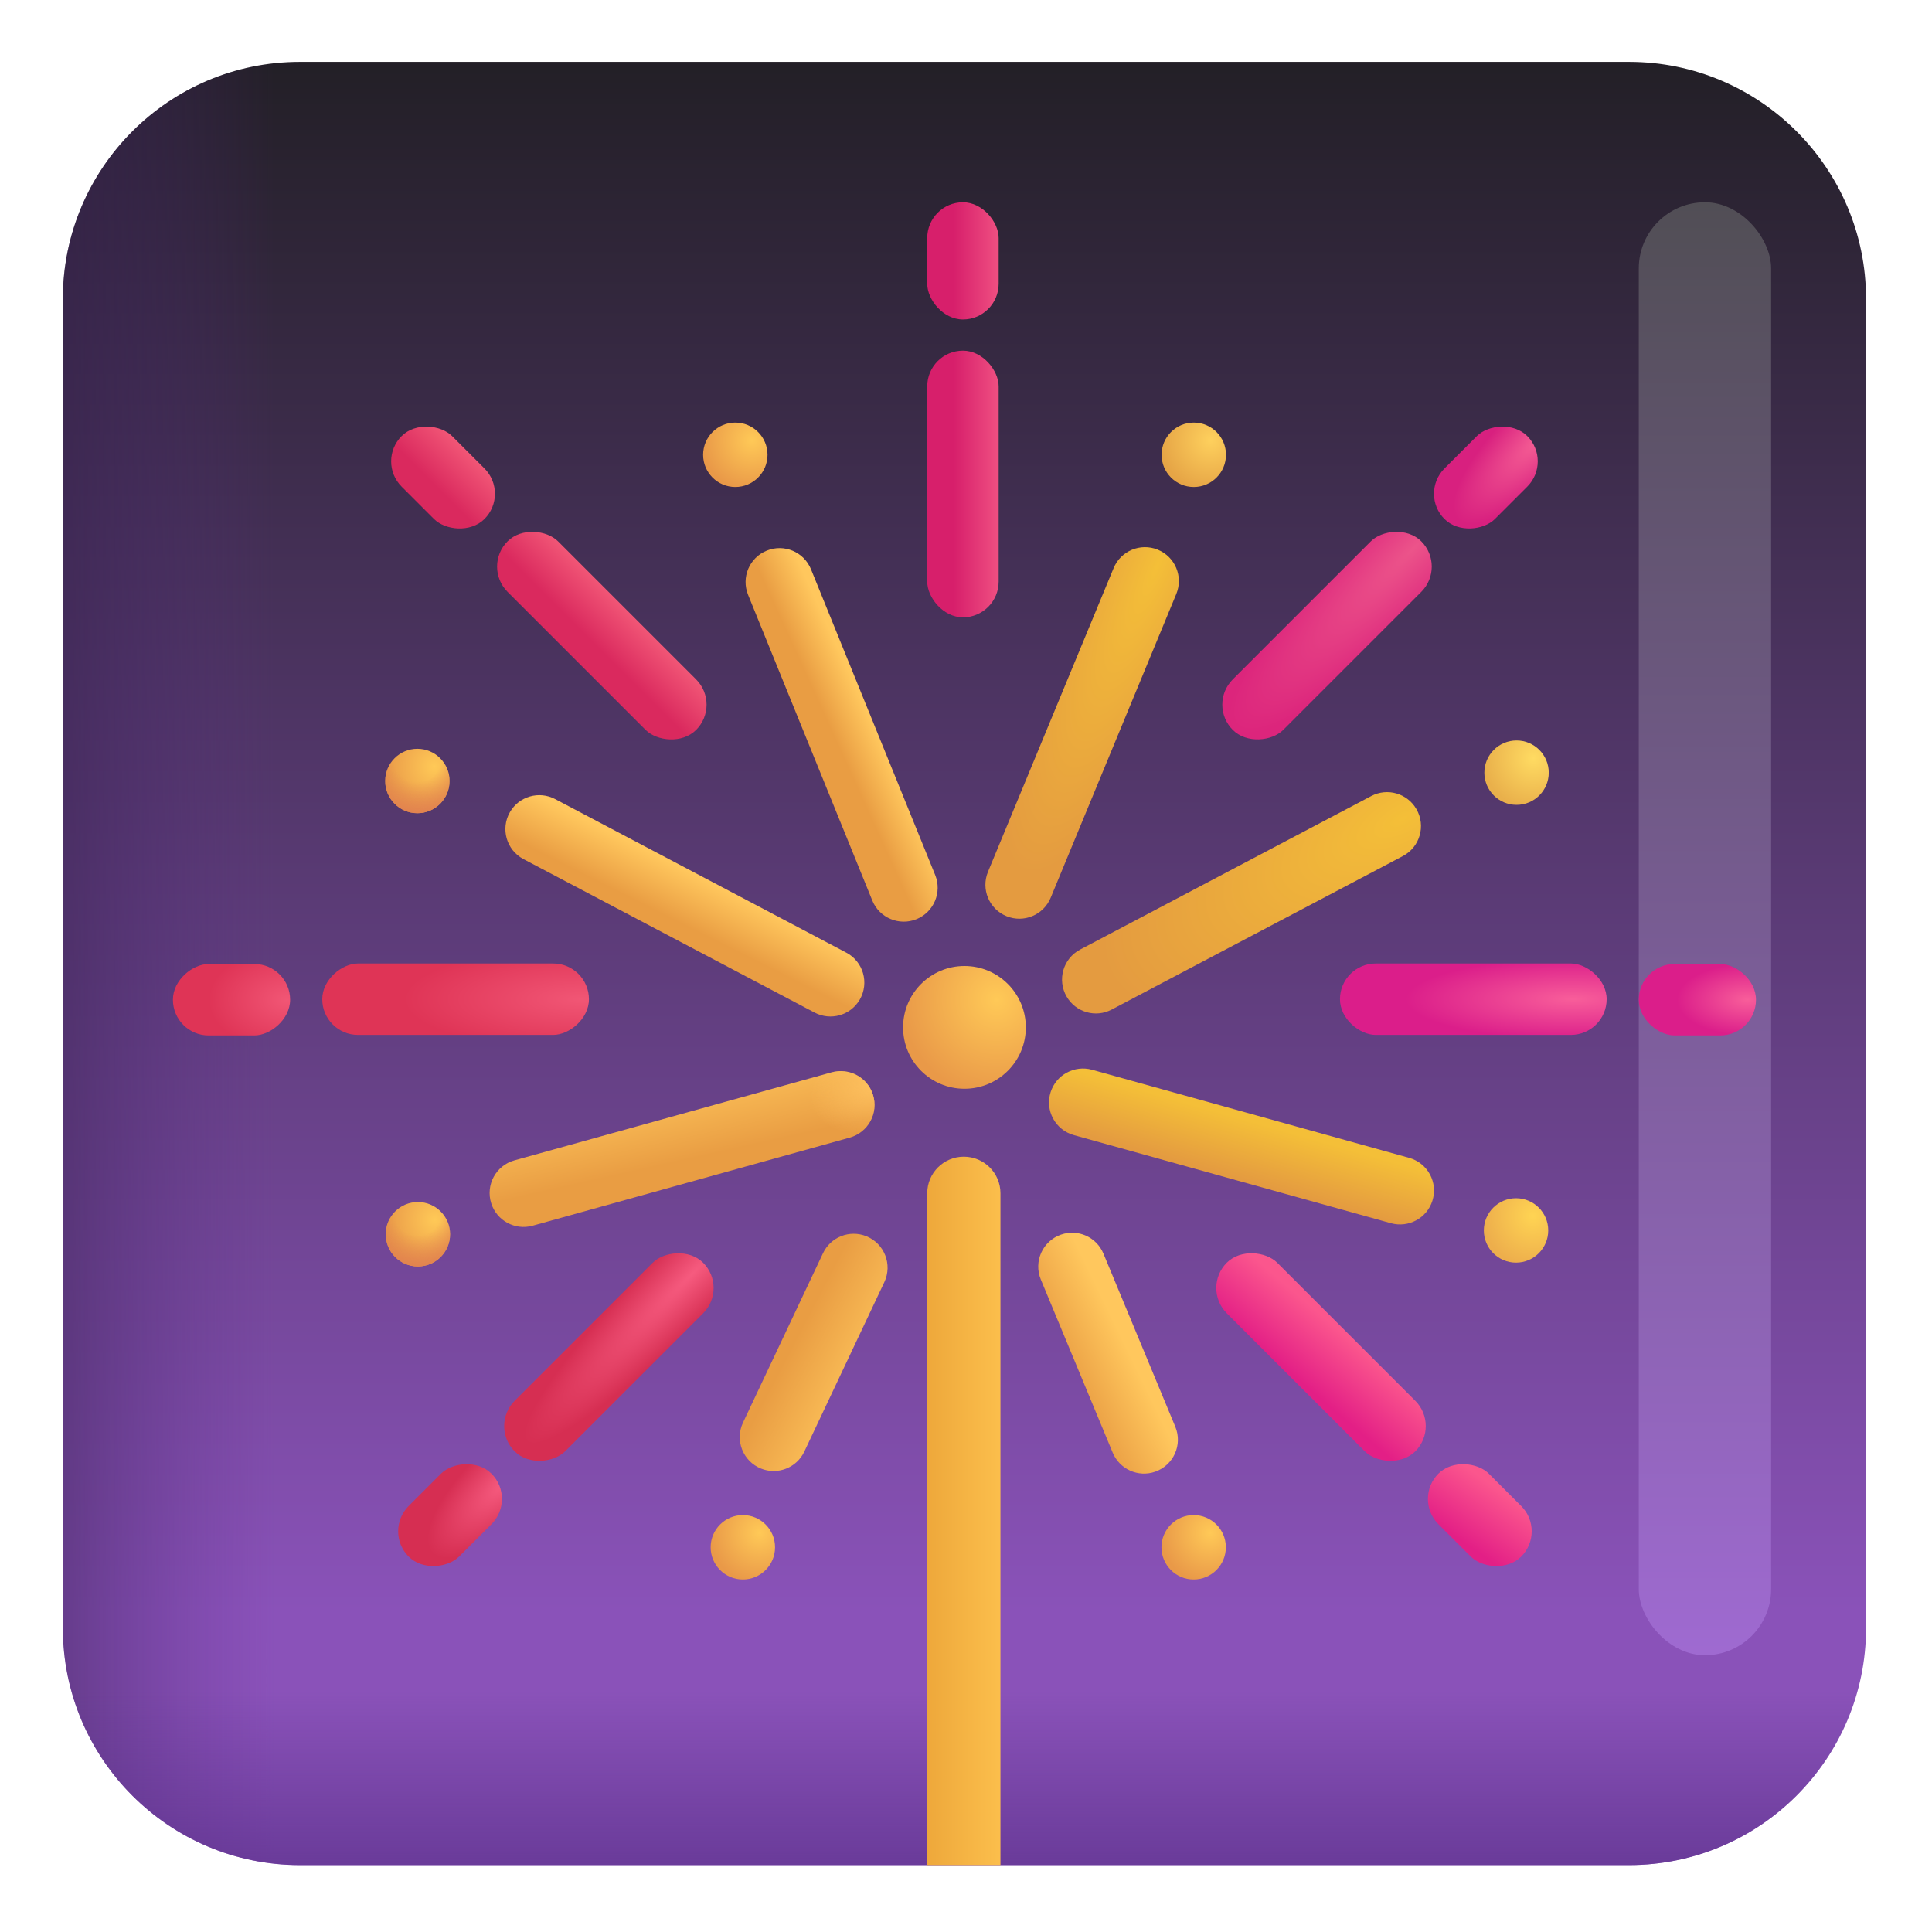 <svg viewBox="1 1 30 30" xmlns="http://www.w3.org/2000/svg">
<path d="M26.296 1.961H5.656C3.626 1.961 1.976 3.611 1.976 5.641V26.281C1.976 28.311 3.626 29.961 5.656 29.961H26.296C28.326 29.961 29.976 28.311 29.976 26.281V5.641C29.976 3.611 28.326 1.961 26.296 1.961Z" fill="url(#paint0_linear_18_247)"/>
<path d="M26.296 1.961H5.656C3.626 1.961 1.976 3.611 1.976 5.641V26.281C1.976 28.311 3.626 29.961 5.656 29.961H26.296C28.326 29.961 29.976 28.311 29.976 26.281V5.641C29.976 3.611 28.326 1.961 26.296 1.961Z" fill="url(#paint1_linear_18_247)"/>
<path d="M26.296 1.961H5.656C3.626 1.961 1.976 3.611 1.976 5.641V26.281C1.976 28.311 3.626 29.961 5.656 29.961H26.296C28.326 29.961 29.976 28.311 29.976 26.281V5.641C29.976 3.611 28.326 1.961 26.296 1.961Z" fill="url(#paint2_linear_18_247)"/>
<g filter="url(#filter0_f_18_247)">
<rect x="26.447" y="4.141" width="2.055" height="22.561" rx="1.027" fill="url(#paint3_linear_18_247)"/>
</g>
<circle cx="15.976" cy="16.953" r="0.953" fill="url(#paint4_radial_18_247)"/>
<rect x="15.398" y="6.445" width="1.109" height="4.141" rx="0.555" fill="url(#paint5_linear_18_247)"/>
<rect x="8.489" y="9.798" width="1.109" height="4.141" rx="0.555" transform="rotate(-45 8.489 9.798)" fill="url(#paint6_linear_18_247)"/>
<rect width="1.109" height="4.141" rx="0.555" transform="matrix(0.707 0.707 0.707 -0.707 8.599 23.144)" fill="url(#paint7_radial_18_247)"/>
<rect width="1.109" height="4.141" rx="0.555" transform="matrix(-0.707 -0.707 -0.707 0.707 23.462 9.798)" fill="url(#paint8_radial_18_247)"/>
<rect x="23.369" y="23.144" width="1.109" height="4.141" rx="0.555" transform="rotate(135 23.369 23.144)" fill="url(#paint9_linear_18_247)"/>
<rect x="6.004" y="17.07" width="1.109" height="4.141" rx="0.555" transform="rotate(-90 6.004 17.07)" fill="url(#paint10_radial_18_247)"/>
<rect width="1.109" height="4.141" rx="0.555" transform="matrix(2.18557e-08 -1 -1 -2.18557e-08 25.948 17.07)" fill="url(#paint11_radial_18_247)"/>
<rect x="15.398" y="4.141" width="1.109" height="1.82" rx="0.555" fill="url(#paint12_linear_18_247)"/>
<rect x="6.844" y="8.164" width="1.109" height="1.82" rx="0.555" transform="rotate(-45 6.844 8.164)" fill="url(#paint13_linear_18_247)"/>
<rect width="1.109" height="1.82" rx="0.555" transform="matrix(0.707 0.707 0.707 -0.707 6.953 24.778)" fill="url(#paint14_radial_18_247)"/>
<rect width="1.109" height="1.82" rx="0.555" transform="matrix(-0.707 -0.707 -0.707 0.707 25.108 8.164)" fill="url(#paint15_radial_18_247)"/>
<rect x="25.014" y="24.778" width="1.109" height="1.82" rx="0.555" transform="rotate(135 25.014 24.778)" fill="url(#paint16_linear_18_247)"/>
<rect x="3.685" y="17.078" width="1.109" height="1.82" rx="0.555" transform="rotate(-90 3.685 17.078)" fill="url(#paint17_radial_18_247)"/>
<rect width="1.109" height="1.82" rx="0.555" transform="matrix(2.18557e-08 -1 -1 -2.18557e-08 28.267 17.078)" fill="url(#paint18_radial_18_247)"/>
<path d="M15.398 19.529C15.398 19.215 15.652 18.961 15.966 18.961V18.961C16.28 18.961 16.535 19.215 16.535 19.529V29.961H15.398V19.529Z" fill="url(#paint19_linear_18_247)"/>
<path d="M12.616 10.236C12.507 9.966 12.636 9.659 12.906 9.55V9.55C13.176 9.44 13.483 9.57 13.593 9.839L15.521 14.586C15.631 14.856 15.501 15.163 15.231 15.273V15.273C14.962 15.382 14.654 15.252 14.545 14.983L12.616 10.236Z" fill="url(#paint20_linear_18_247)"/>
<path d="M9.128 14.34C8.864 14.2 8.769 13.869 8.918 13.611V13.611C9.059 13.366 9.369 13.276 9.62 13.408L14.14 15.792C14.405 15.931 14.5 16.262 14.351 16.521V16.521C14.209 16.766 13.9 16.855 13.649 16.723L9.128 14.34Z" fill="url(#paint21_linear_18_247)"/>
<path d="M22.784 14.293C23.048 14.154 23.144 13.823 22.994 13.564V13.564C22.853 13.319 22.543 13.229 22.293 13.361L17.772 15.745C17.508 15.884 17.412 16.215 17.562 16.474V16.474C17.703 16.719 18.013 16.808 18.263 16.676L22.784 14.293Z" fill="url(#paint22_radial_18_247)"/>
<path d="M22.881 18.979C23.169 19.059 23.333 19.362 23.242 19.646V19.646C23.156 19.916 22.872 20.069 22.599 19.994L17.675 18.626C17.387 18.546 17.223 18.243 17.314 17.959V17.959C17.4 17.689 17.684 17.536 17.957 17.611L22.881 18.979Z" fill="url(#paint23_linear_18_247)"/>
<path d="M8.988 19.018C8.7 19.098 8.537 19.401 8.628 19.686V19.686C8.714 19.955 8.997 20.108 9.27 20.033L14.194 18.665C14.482 18.585 14.646 18.282 14.555 17.998V17.998C14.469 17.728 14.185 17.575 13.913 17.651L8.988 19.018Z" fill="url(#paint24_linear_18_247)"/>
<path d="M8.988 19.018C8.7 19.098 8.537 19.401 8.628 19.686V19.686C8.714 19.955 8.997 20.108 9.27 20.033L14.194 18.665C14.482 18.585 14.646 18.282 14.555 17.998V17.998C14.469 17.728 14.185 17.575 13.913 17.651L8.988 19.018Z" fill="url(#paint25_radial_18_247)"/>
<path d="M12.537 23.091C12.408 23.365 12.536 23.691 12.817 23.804V23.804C13.075 23.908 13.37 23.792 13.489 23.541L14.732 20.909C14.861 20.635 14.733 20.309 14.452 20.196V20.196C14.193 20.092 13.899 20.208 13.78 20.459L12.537 23.091Z" fill="url(#paint26_linear_18_247)"/>
<path d="M19.25 23.154C19.366 23.434 19.223 23.753 18.936 23.853V23.853C18.673 23.944 18.385 23.814 18.278 23.557L17.162 20.869C17.046 20.59 17.189 20.27 17.476 20.171V20.171C17.739 20.08 18.027 20.209 18.134 20.466L19.25 23.154Z" fill="url(#paint27_linear_18_247)"/>
<path d="M19.265 10.224C19.377 9.954 19.248 9.645 18.977 9.535V9.535C18.709 9.426 18.402 9.554 18.292 9.822L16.341 14.538C16.23 14.808 16.359 15.117 16.63 15.227V15.227C16.898 15.336 17.204 15.208 17.315 14.94L19.265 10.224Z" fill="url(#paint28_radial_18_247)"/>
<circle cx="12.418" cy="8.062" r="0.5" fill="url(#paint29_radial_18_247)"/>
<circle cx="12.535" cy="25.026" r="0.5" fill="url(#paint30_radial_18_247)"/>
<circle cx="19.537" cy="8.062" r="0.5" fill="url(#paint31_radial_18_247)"/>
<circle cx="19.535" cy="25.026" r="0.5" fill="url(#paint32_radial_18_247)"/>
<circle cx="24.541" cy="20.106" r="0.5" fill="url(#paint33_radial_18_247)"/>
<circle cx="7.489" cy="20.165" r="0.5" fill="url(#paint34_radial_18_247)"/>
<circle cx="7.489" cy="20.165" r="0.5" fill="url(#paint35_radial_18_247)"/>
<circle cx="24.549" cy="12.998" r="0.5" fill="url(#paint36_radial_18_247)"/>
<circle cx="7.481" cy="13.127" r="0.5" fill="url(#paint37_radial_18_247)"/>
<circle cx="7.481" cy="13.127" r="0.5" fill="url(#paint38_radial_18_247)"/>
<defs>
<filter id="filter0_f_18_247" x="23.947" y="1.641" width="7.055" height="27.561" filterUnits="userSpaceOnUse" color-interpolation-filters="sRGB">
<feFlood flood-opacity="0" result="BackgroundImageFix"/>
<feBlend mode="normal" in="SourceGraphic" in2="BackgroundImageFix" result="shape"/>
<feGaussianBlur stdDeviation="1.25" result="effect1_foregroundBlur_18_247"/>
</filter>
<linearGradient id="paint0_linear_18_247" x1="15.976" y1="26.033" x2="15.976" y2="0.408" gradientUnits="userSpaceOnUse">
<stop stop-color="#8A52B9"/>
<stop offset="1" stop-color="#1C1C1D"/>
</linearGradient>
<linearGradient id="paint1_linear_18_247" x1="-1.774" y1="20.281" x2="5.264" y2="20.281" gradientUnits="userSpaceOnUse">
<stop stop-color="#181818"/>
<stop offset="1" stop-color="#5E2E91" stop-opacity="0"/>
</linearGradient>
<linearGradient id="paint2_linear_18_247" x1="17.157" y1="31.567" x2="17.157" y2="27.254" gradientUnits="userSpaceOnUse">
<stop offset="0.127" stop-color="#5D328D"/>
<stop offset="1" stop-color="#5D328D" stop-opacity="0"/>
</linearGradient>
<linearGradient id="paint3_linear_18_247" x1="27.474" y1="4.141" x2="27.474" y2="26.702" gradientUnits="userSpaceOnUse">
<stop stop-color="#514E55"/>
<stop offset="1" stop-color="#9F6AD1"/>
</linearGradient>
<radialGradient id="paint4_radial_18_247" cx="0" cy="0" r="1" gradientUnits="userSpaceOnUse" gradientTransform="translate(16.476 16.523) rotate(136.273) scale(1.492)">
<stop stop-color="#FFC957"/>
<stop offset="1" stop-color="#E99948"/>
</radialGradient>
<linearGradient id="paint5_linear_18_247" x1="16.718" y1="8.995" x2="15.809" y2="8.995" gradientUnits="userSpaceOnUse">
<stop stop-color="#F65E88"/>
<stop offset="1" stop-color="#D71F6B"/>
</linearGradient>
<linearGradient id="paint6_linear_18_247" x1="9.603" y1="11.477" x2="8.868" y2="11.477" gradientUnits="userSpaceOnUse">
<stop stop-color="#F15676"/>
<stop offset="1" stop-color="#DA295E"/>
</linearGradient>
<radialGradient id="paint7_radial_18_247" cx="0" cy="0" r="1" gradientUnits="userSpaceOnUse" gradientTransform="translate(0.557 3.909) rotate(-89.657) scale(3.69 0.596)">
<stop stop-color="#F65B7F"/>
<stop offset="1" stop-color="#D62E52"/>
</radialGradient>
<radialGradient id="paint8_radial_18_247" cx="0" cy="0" r="1" gradientUnits="userSpaceOnUse" gradientTransform="translate(0.561 0.172) rotate(90.084) scale(3.969 0.873)">
<stop stop-color="#EC548A"/>
<stop offset="1" stop-color="#DC257C"/>
</radialGradient>
<linearGradient id="paint9_linear_18_247" x1="23.432" y1="25.372" x2="24.43" y2="25.293" gradientUnits="userSpaceOnUse">
<stop stop-color="#FB568D"/>
<stop offset="1" stop-color="#E31F86"/>
</linearGradient>
<radialGradient id="paint10_radial_18_247" cx="0" cy="0" r="1" gradientUnits="userSpaceOnUse" gradientTransform="translate(6.558 21.092) rotate(-90) scale(2.758 0.802)">
<stop stop-color="#F15675"/>
<stop offset="1" stop-color="#DF3456"/>
</radialGradient>
<radialGradient id="paint11_radial_18_247" cx="0" cy="0" r="1" gradientUnits="userSpaceOnUse" gradientTransform="translate(0.555 0.519) rotate(90) scale(2.604 0.629)">
<stop stop-color="#F85E9A"/>
<stop offset="1" stop-color="#DB1E8A"/>
</radialGradient>
<linearGradient id="paint12_linear_18_247" x1="16.718" y1="5.262" x2="15.809" y2="5.262" gradientUnits="userSpaceOnUse">
<stop stop-color="#F65E88"/>
<stop offset="1" stop-color="#D71F6B"/>
</linearGradient>
<linearGradient id="paint13_linear_18_247" x1="7.957" y1="8.902" x2="7.222" y2="8.902" gradientUnits="userSpaceOnUse">
<stop stop-color="#F15676"/>
<stop offset="1" stop-color="#DA295E"/>
</linearGradient>
<radialGradient id="paint14_radial_18_247" cx="0" cy="0" r="1" gradientUnits="userSpaceOnUse" gradientTransform="translate(0.797 1.842) rotate(-90.819) scale(1.547 0.588)">
<stop stop-color="#F65B7F"/>
<stop offset="1" stop-color="#D62E52"/>
</radialGradient>
<radialGradient id="paint15_radial_18_247" cx="0" cy="0" r="1" gradientUnits="userSpaceOnUse" gradientTransform="translate(0.388 -0.081) rotate(89.341) scale(1.762 0.599)">
<stop stop-color="#F55E94"/>
<stop offset="1" stop-color="#D8207F"/>
</radialGradient>
<linearGradient id="paint16_linear_18_247" x1="25.077" y1="25.757" x2="26.05" y2="25.583" gradientUnits="userSpaceOnUse">
<stop stop-color="#FB568D"/>
<stop offset="1" stop-color="#E31F86"/>
</linearGradient>
<radialGradient id="paint17_radial_18_247" cx="0" cy="0" r="1" gradientUnits="userSpaceOnUse" gradientTransform="translate(4.239 18.846) rotate(-90) scale(1.212 0.802)">
<stop stop-color="#F15675"/>
<stop offset="1" stop-color="#DF3456"/>
</radialGradient>
<radialGradient id="paint18_radial_18_247" cx="0" cy="0" r="1" gradientUnits="userSpaceOnUse" gradientTransform="translate(0.555 0.134) rotate(90) scale(1.095 0.555)">
<stop stop-color="#F85E9A"/>
<stop offset="1" stop-color="#DB1E8A"/>
</radialGradient>
<linearGradient id="paint19_linear_18_247" x1="16.682" y1="25.004" x2="15.398" y2="25.004" gradientUnits="userSpaceOnUse">
<stop stop-color="#FDC14E"/>
<stop offset="1" stop-color="#EEA83B"/>
</linearGradient>
<linearGradient id="paint20_linear_18_247" x1="14.451" y1="11.962" x2="13.461" y2="12.411" gradientUnits="userSpaceOnUse">
<stop offset="0.028" stop-color="#FFC75D"/>
<stop offset="0.599" stop-color="#E99D43"/>
</linearGradient>
<linearGradient id="paint21_linear_18_247" x1="11.634" y1="14.471" x2="11.092" y2="15.549" gradientUnits="userSpaceOnUse">
<stop offset="0.028" stop-color="#FFC75D"/>
<stop offset="0.664" stop-color="#E99D43"/>
</linearGradient>
<radialGradient id="paint22_radial_18_247" cx="0" cy="0" r="1" gradientUnits="userSpaceOnUse" gradientTransform="translate(22.788 13.711) rotate(151.887) scale(5.173 2.222)">
<stop stop-color="#F4BF38"/>
<stop offset="1" stop-color="#E49B40"/>
</radialGradient>
<linearGradient id="paint23_linear_18_247" x1="21.116" y1="18.602" x2="20.866" y2="19.477" gradientUnits="userSpaceOnUse">
<stop stop-color="#F4BF38"/>
<stop offset="1" stop-color="#E49B40"/>
</linearGradient>
<linearGradient id="paint24_linear_18_247" x1="11.491" y1="17.589" x2="11.804" y2="18.981" gradientUnits="userSpaceOnUse">
<stop offset="0.028" stop-color="#FFC75D"/>
<stop offset="1" stop-color="#E99D43"/>
</linearGradient>
<radialGradient id="paint25_radial_18_247" cx="0" cy="0" r="1" gradientUnits="userSpaceOnUse" gradientTransform="translate(14.569 17.843) rotate(159.829) scale(1.023 0.714)">
<stop stop-color="#FDC05E"/>
<stop offset="1" stop-color="#FDC05E" stop-opacity="0"/>
</radialGradient>
<linearGradient id="paint26_linear_18_247" x1="14.51" y1="22.725" x2="13.118" y2="22" gradientUnits="userSpaceOnUse">
<stop offset="0.028" stop-color="#FFC75D"/>
<stop offset="0.929" stop-color="#E99D43"/>
</linearGradient>
<linearGradient id="paint27_linear_18_247" x1="18.429" y1="21.711" x2="17.398" y2="22.211" gradientUnits="userSpaceOnUse">
<stop offset="0.028" stop-color="#FFC75D"/>
<stop offset="0.929" stop-color="#E99D43"/>
</linearGradient>
<radialGradient id="paint28_radial_18_247" cx="0" cy="0" r="1" gradientUnits="userSpaceOnUse" gradientTransform="translate(18.963 9.801) rotate(113.708) scale(5.17 1.262)">
<stop stop-color="#F4BF38"/>
<stop offset="1" stop-color="#E49B40"/>
</radialGradient>
<radialGradient id="paint29_radial_18_247" cx="0" cy="0" r="1" gradientUnits="userSpaceOnUse" gradientTransform="translate(12.68 7.837) rotate(136.273) scale(0.783)">
<stop stop-color="#FFC957"/>
<stop offset="1" stop-color="#E99948"/>
</radialGradient>
<radialGradient id="paint30_radial_18_247" cx="0" cy="0" r="1" gradientUnits="userSpaceOnUse" gradientTransform="translate(12.797 24.801) rotate(136.273) scale(0.783)">
<stop stop-color="#FFC957"/>
<stop offset="1" stop-color="#E99948"/>
</radialGradient>
<radialGradient id="paint31_radial_18_247" cx="0" cy="0" r="1" gradientUnits="userSpaceOnUse" gradientTransform="translate(19.8 7.837) rotate(136.273) scale(0.783)">
<stop stop-color="#FED05D"/>
<stop offset="1" stop-color="#E6A546"/>
</radialGradient>
<radialGradient id="paint32_radial_18_247" cx="0" cy="0" r="1" gradientUnits="userSpaceOnUse" gradientTransform="translate(19.797 24.801) rotate(136.273) scale(0.783)">
<stop stop-color="#FFC957"/>
<stop offset="1" stop-color="#E99948"/>
</radialGradient>
<radialGradient id="paint33_radial_18_247" cx="0" cy="0" r="1" gradientUnits="userSpaceOnUse" gradientTransform="translate(24.803 19.881) rotate(136.273) scale(0.783)">
<stop stop-color="#FFD453"/>
<stop offset="1" stop-color="#EDAE4C"/>
</radialGradient>
<radialGradient id="paint34_radial_18_247" cx="0" cy="0" r="1" gradientUnits="userSpaceOnUse" gradientTransform="translate(7.751 19.939) rotate(136.273) scale(0.783)">
<stop stop-color="#FFC957"/>
<stop offset="1" stop-color="#E99948"/>
</radialGradient>
<radialGradient id="paint35_radial_18_247" cx="0" cy="0" r="1" gradientUnits="userSpaceOnUse" gradientTransform="translate(7.489 19.805) rotate(90) scale(0.86)">
<stop offset="0.436" stop-color="#E2834F" stop-opacity="0"/>
<stop offset="1" stop-color="#E2834F"/>
</radialGradient>
<radialGradient id="paint36_radial_18_247" cx="0" cy="0" r="1" gradientUnits="userSpaceOnUse" gradientTransform="translate(24.811 12.773) rotate(136.273) scale(0.783)">
<stop stop-color="#FFDB62"/>
<stop offset="1" stop-color="#E9B04B"/>
</radialGradient>
<radialGradient id="paint37_radial_18_247" cx="0" cy="0" r="1" gradientUnits="userSpaceOnUse" gradientTransform="translate(7.743 12.902) rotate(136.273) scale(0.783)">
<stop stop-color="#FFC957"/>
<stop offset="1" stop-color="#E99948"/>
</radialGradient>
<radialGradient id="paint38_radial_18_247" cx="0" cy="0" r="1" gradientUnits="userSpaceOnUse" gradientTransform="translate(7.481 12.767) rotate(90) scale(0.86)">
<stop offset="0.436" stop-color="#E2834F" stop-opacity="0"/>
<stop offset="1" stop-color="#E2834F"/>
</radialGradient>
</defs>
</svg>
